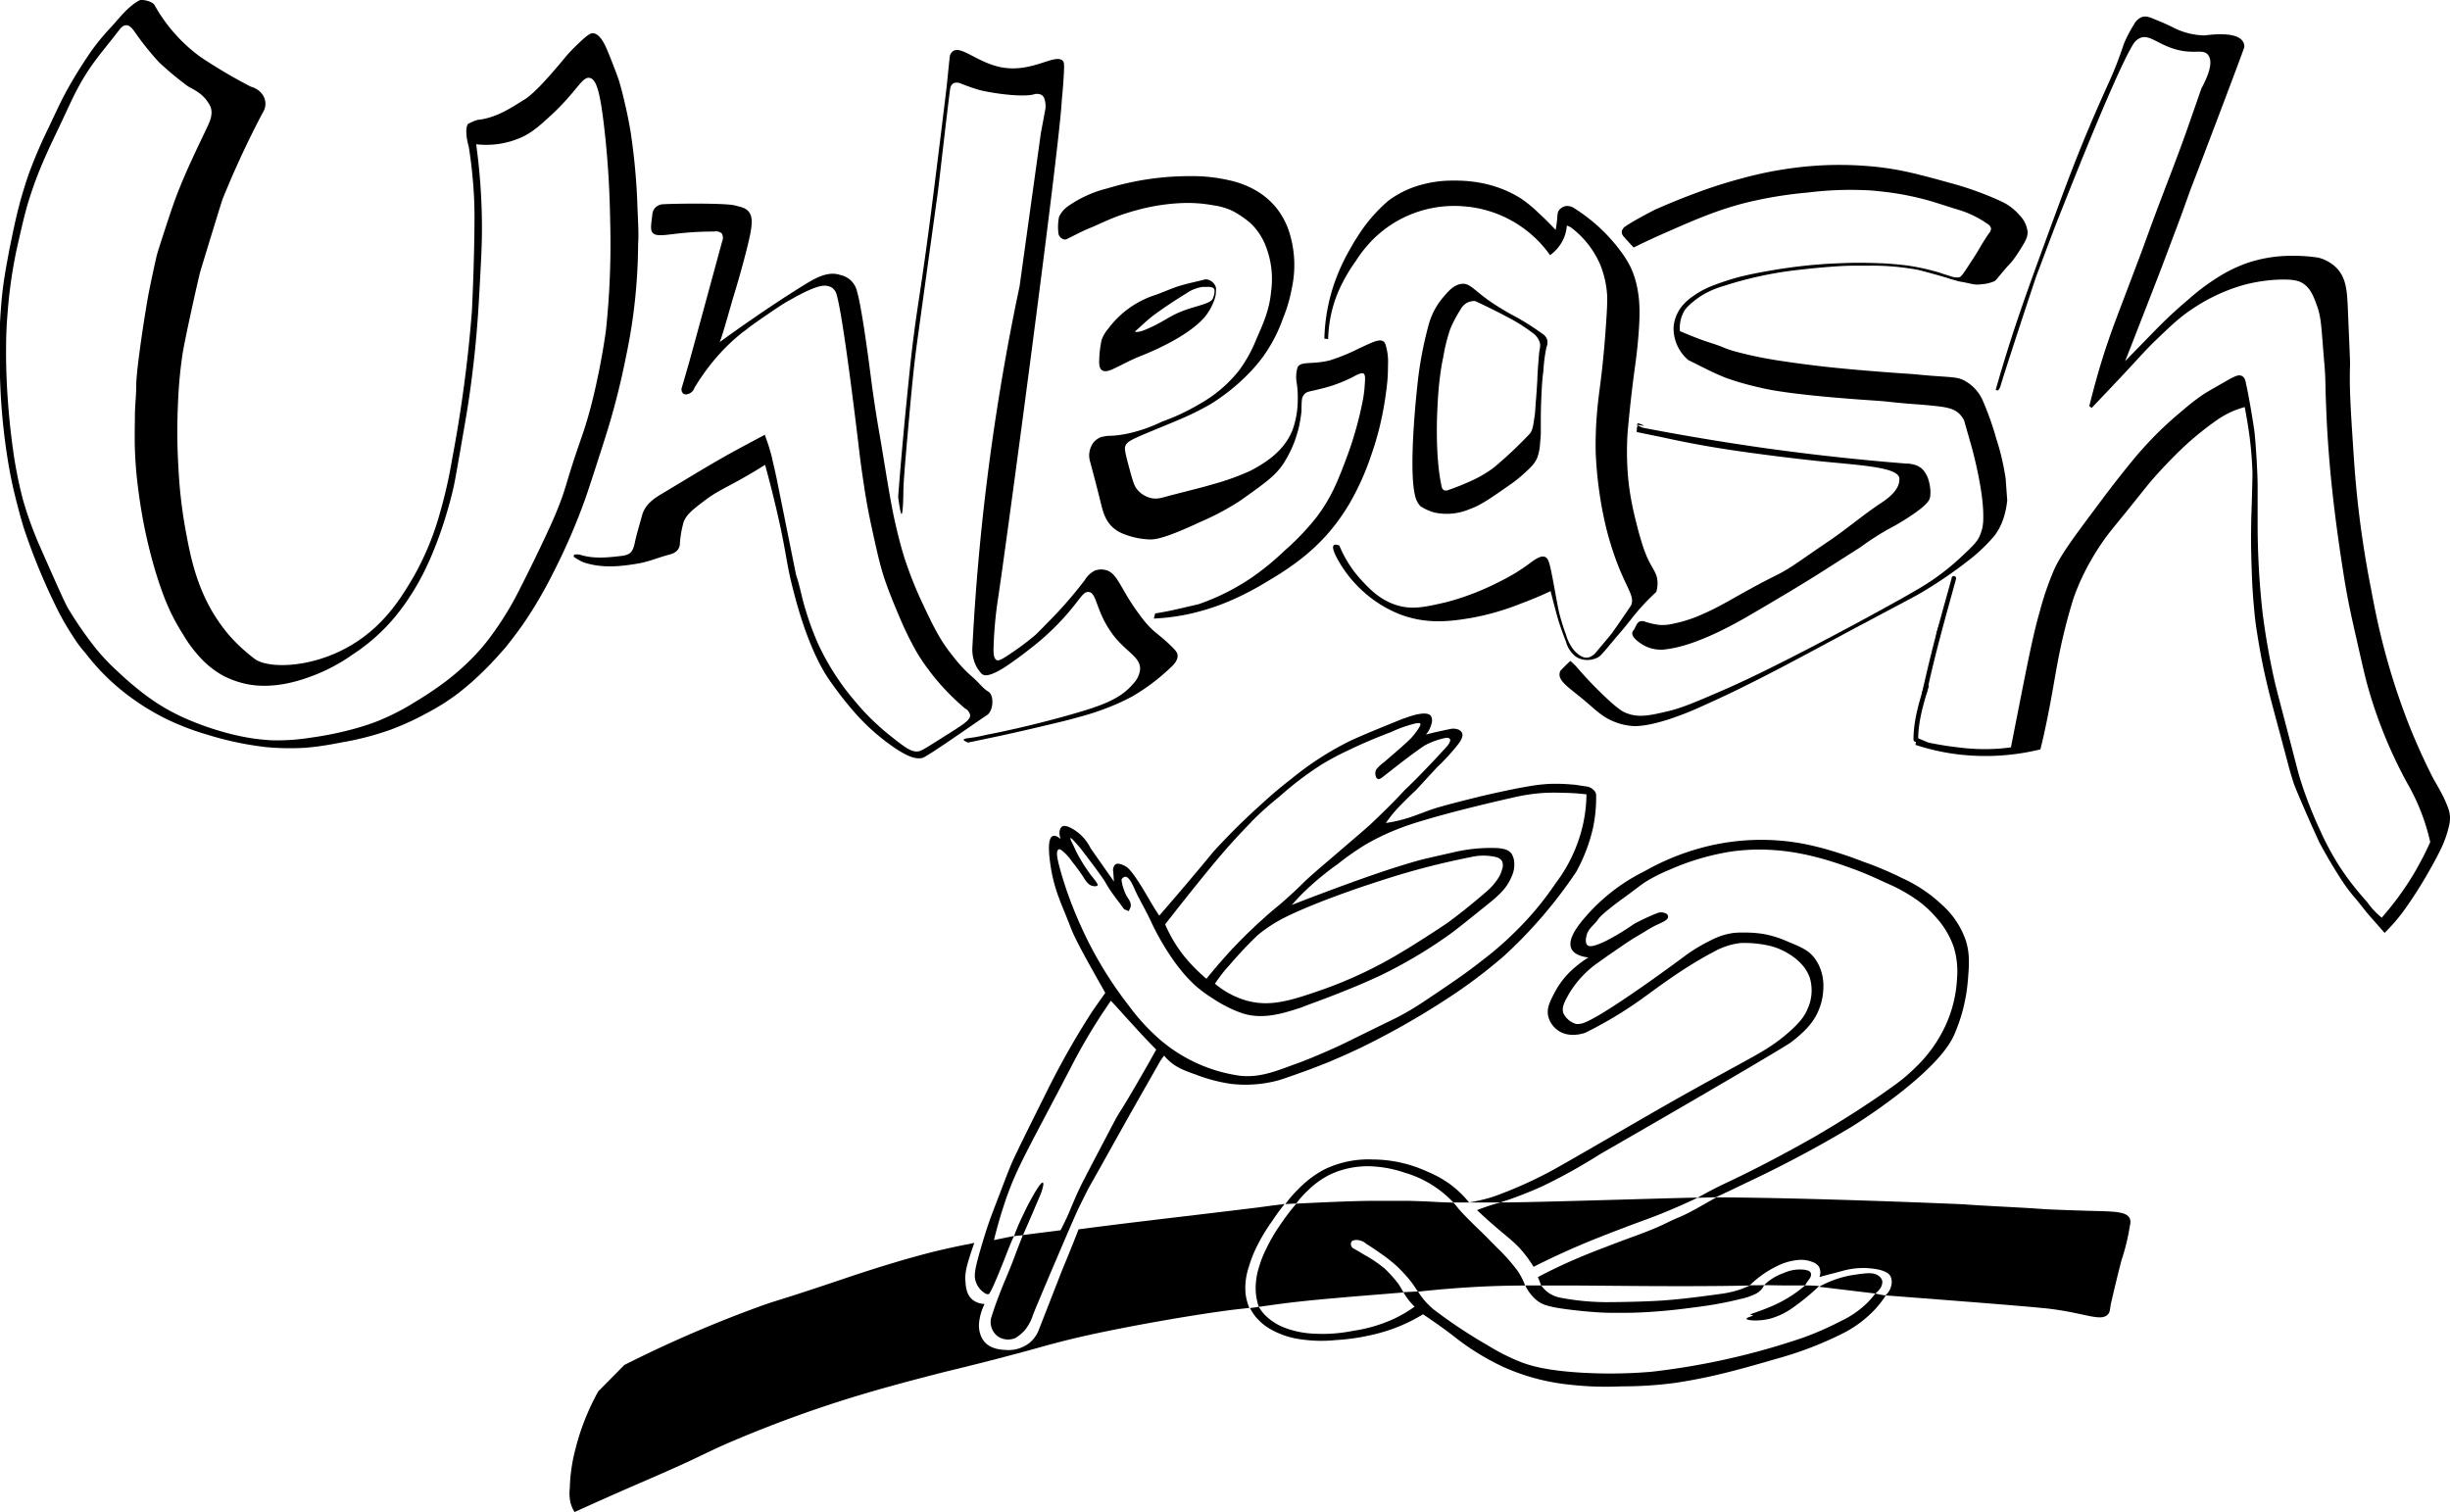 <svg id="Layer_1" data-name="Layer 1" xmlns="http://www.w3.org/2000/svg" viewBox="0 0 547.86 338.15"><defs><style>.cls-1,.cls-2{fill:none;}.cls-2,.cls-3{stroke:#000;stroke-miterlimit:10;}</style></defs><title>Unleash P2</title><path d="M464.35,335.11l-1,.12c-7.33.9-20.72,2.48-20.72,2.48-4.35.52-10.6,1.27-18.44,2.29-.26.68-.67,1.71-1.16,2.95-1.67,4.2-2.12,5.14-2.82,6.94l-4.93,12.63a7.11,7.11,0,0,1-2.12,2.92,7.62,7.62,0,0,1-5.25,1.54c-1-.05-3.5-.16-4.91-2a5.59,5.59,0,0,1-1-2.37,6.72,6.72,0,0,1,0-2.21,12.34,12.34,0,0,1,1.17-3.71,4.54,4.54,0,0,1-2.71-.95c-1.39-1.16-1.5-3-1.58-4.25-.12-2,.37-3.52,1.27-6.36.29-.89.55-1.61.73-2.09l-3.21.64s-1.94.4-3.87.85c-8.79,2-20.72,6.06-20.73,6.06-18.11,6.13-15.42,4.89-21.46,7.12a277.53,277.53,0,0,0-29,12.63l-5.83,5.9a54.2,54.2,0,0,0-3.2,6.86,52.29,52.29,0,0,0-1.89,6,37.42,37.42,0,0,0-1.27,8.71,10.41,10.41,0,0,0,.14,3.29,7.83,7.83,0,0,0,.92,2.13c1.56-.71,3.91-1.77,6.78-3.05,6.08-2.7,9.58-4.19,12.8-5.6,9.48-4.16,9.94-4.75,16.06-7.34,9.27-3.93,17.18-6.69,23-8.57,8.12-2.61,15.25-4.48,20.26-5.79,6.52-1.7,7.91-1.91,17-4.29s8.48-2.38,14.58-3.9c10-2.49,29.11-5.84,37.87-6.83l2.54-.28a12.05,12.05,0,0,1-.85-3.28,14.6,14.6,0,0,1,.74-5.89,26.39,26.39,0,0,1,1.76-4.5,39.7,39.7,0,0,1,3.44-5.73c1-1.54,2-2.83,2.81-3.85l-3,.38Z" transform="translate(-183 -65.08)"/><path d="M463.38,335.23l1-.12Z" transform="translate(-183 -65.08)"/><path d="M524.06,333.92l-3.59.06-1.9,0a47.61,47.61,0,0,0-5.28,1.73c1.46,1.38,2.68,2.47,3.48,3.17,3.45,3,5,4,6.87,6.28a26.69,26.69,0,0,1,2.29,3.23c1.49-.76,3.82-1.91,6.73-3.23,5.33-2.42,9.92-4.16,14.22-5.79s5.28-1.9,8.5-3.23,5.58-2.42,7.25-3.21l0,0C562.49,332.82,535.1,333.71,524.06,333.92Z" transform="translate(-183 -65.08)"/><path d="M622.61,275.48a18.92,18.92,0,0,0-5.37-8.07,32.2,32.2,0,0,0-8.76-5.89,75,75,0,0,0-8.71-3.69c-1.83-.7-3.82-1.45-6.54-2.28a66.3,66.3,0,0,0-6.74-1.73,51.1,51.1,0,0,0-23.24.92,54.76,54.76,0,0,0-12.51,5.18,42.22,42.22,0,0,0-11.67,8.52c-2.08,2.23-5.91,6.33-4.65,8.86.64,1.29,2.4,1.74,3.78,1.91a22.13,22.13,0,0,0-2.93,2.13,18.52,18.52,0,0,0-4.5,5.47c-1.14,2.16-2,3.73-1.54,5.64a5.51,5.51,0,0,0,1.94,2.91c2.67,2.08,6.18.73,6.39.65a90.88,90.88,0,0,0,12.18-7.26c3.37-2.39,9.46-7.14,16.41-10.77a16,16,0,0,1,6-2,24.89,24.89,0,0,1,7,.72,15.24,15.24,0,0,1,3.59,1.53c1,.61,3.83,2.34,4.93,5.43a9.87,9.87,0,0,1-.45,7c-.48,1.24-1.49,3.1-5.43,6.29-3.22,2.61-5.57,3.8-14.11,8.48-.68.37-3.45,1.89-5.84,3.22-4.19,2.33-7.62,4.29-13.34,7.6-6.93,4-11.57,6.73-17.83,10.26a94.64,94.64,0,0,1-13.21,6c-.51.18-1,.34-1,.34-.26.08-1.28.39-2.67.7-.64.15-1.44.31-2.36.45h7.1c.24-.1.57-.22,1-.35l.53-.17c.42-.14,4.31-1.48,7.94-3.16a124.15,124.15,0,0,0,12.79-7.12c24-13.79,41.43-24.07,42.68-25a31.62,31.62,0,0,0,2.64-2.23c.17-.15.34-.32.53-.52a14.65,14.65,0,0,0,2.45-3.21,13.68,13.68,0,0,0,1.64-6.14,11,11,0,0,0-.37-3.45,9.82,9.82,0,0,0-1.78-3.54c-1.3-1.59-2.88-2.24-6-3.54a23.6,23.6,0,0,0-4.66-1.51,24.84,24.84,0,0,0-5.08-.42,15.78,15.78,0,0,0-2.39.11,15.25,15.25,0,0,0-5,1.68,37.74,37.74,0,0,0-5.18,3.07s-20.06,15-23.82,15.53a3.52,3.52,0,0,1-.62.05,3.46,3.46,0,0,1-.35,0,4.57,4.57,0,0,1-2.85-2.34c-.52-1.33.23-2.65,1.31-4.56a22.92,22.92,0,0,1,5.49-6.15c.51-.38,1.84-1.32,2.71-1.94.53-.38,1.16-.81,1.9-1.32,2.59-1.78,3.89-2.67,5.28-3.46s2.67-1.69,4.09-2.36c1.21-.56,2.61-1.11,2.61-1.87a1,1,0,0,0-.3-.61,2.41,2.41,0,0,0-2.12-.19,47.79,47.79,0,0,0-5.24,2.45,52.77,52.77,0,0,1-6.06,3.68c-3.3,1.63-4,1.32-4.31,1.06-.58-.51-.33-1.66-.23-2.1.36-1.67,1.8-2.46,2.59-3.68s5-4.29,6-5c2.46-1.79,3.65-2.78,4.54-3.34a36.82,36.82,0,0,1,5.48-2.78,55.44,55.44,0,0,1,13.42-4c11.88-1.79,21.71,1.72,27.24,3.69,3.08,1.1,6.14,2.53,7.7,3.26a37.08,37.08,0,0,1,7.07,3.92,23.8,23.8,0,0,1,4.07,3.73,19.3,19.3,0,0,1,4,6.64,18.54,18.54,0,0,1,.76,7A28.54,28.54,0,0,1,618,294.53a30.76,30.76,0,0,1-6.68,9.28,38,38,0,0,1-4.63,3.92c-7.87,5.73-16,10.44-17.41,11.28,0,0-9.92,5.75-20,10.48l-.34.16c-.48.23-1.37.65-2.46,1.21-1.61.82-2.94,1.55-3.9,2.09,2.57-.07,3.94-.12,4.13-.13,1.62-.75,4-1.86,6.8-3.23A261.78,261.78,0,0,0,597,317.1s18.86-11.54,22.92-20.45a37.53,37.53,0,0,0,1.93-5.44,38.4,38.4,0,0,0,1.21-7C623.32,281,623.53,278.47,622.61,275.48Z" transform="translate(-183 -65.08)"/><path d="M517,334.26" transform="translate(-183 -65.08)"/><path d="M586.65,352.54a27.85,27.85,0,0,1-5.86,3.91c-3.27,1.64-6.43,2.44-6.38,2.62s1.07.1.31.35c-.44.14-1.2.39-1.18.59.05.38,2.69.61,5.17,0a12.93,12.93,0,0,0,1.43-.46,15.39,15.39,0,0,0,3.45-1.8,51.3,51.3,0,0,0,6.2-5.06c-.51-.05-1-.09-1.6-.11Z" transform="translate(-183 -65.08)"/><path d="M586.65,352.54a9.14,9.14,0,0,1,.8-1.22c.48-.62.64-1.15.47-1.54s-.45-.57-1.36-.73a8.74,8.74,0,0,0-4.68.72,11.65,11.65,0,0,0-4.4,2.72c1.43,0,2.88.05,4.34.06C583.45,352.56,585.06,352.56,586.65,352.54Z" transform="translate(-183 -65.08)"/><path d="M603.84,351.32a2.18,2.18,0,0,0-1.08-1.12c-.83-.44-1.73-.54-4.88-.06a22.5,22.5,0,0,0-4.56,1.11,23.28,23.28,0,0,0-3.55,1.6l5.17.62,7.41.89C603.56,353.44,604.14,352.24,603.84,351.32Z" transform="translate(-183 -65.08)"/><path d="M590.63,352.39" transform="translate(-183 -65.08)"/><path d="M594.52,354.07" transform="translate(-183 -65.08)"/><path d="M607.24,363.24" transform="translate(-183 -65.08)"/><path d="M602.35,354.36a17.67,17.67,0,0,1-1.9,2.18,21.47,21.47,0,0,1-5.84,4,71,71,0,0,1-8.15,3.6,160.5,160.5,0,0,1-34.21,7.72,108.65,108.65,0,0,1-16.07.17c-7.15-.46-10.48-1.39-12.82-2.24a45.86,45.86,0,0,1-7.61-3.8,113.43,113.43,0,0,1-12.18-8.08,16,16,0,0,1-2.66-2.79c-.31-.42-.58-.82-.82-1.22l-1.64.08-1.63.08a14.82,14.82,0,0,0,1.37,2,15.82,15.82,0,0,0,1.14,1.24,29.52,29.52,0,0,1-4.57,2.69,33.27,33.27,0,0,1-9.17,2.71,34.39,34.39,0,0,1-8.69.64,20.76,20.76,0,0,1-6.35-1.23,12.46,12.46,0,0,1-4.74-3,11.07,11.07,0,0,1-1.34-1.79l-.85.15-1.1.15a11.88,11.88,0,0,0,1.48,2.2,12.58,12.58,0,0,0,3.54,2.76,19,19,0,0,0,6.63,2.06,31.33,31.33,0,0,0,7.55.13,46.07,46.07,0,0,0,7.33-1,38.1,38.1,0,0,0,7.36-2.29A35.17,35.17,0,0,0,501.2,359c.56.37,1.4.94,2.4,1.64,2.92,2,4.94,3.64,5.55,4.1a55.67,55.67,0,0,0,10.05,6.05,47.92,47.92,0,0,0,14.6,3.93,73.17,73.17,0,0,0,11.82.4,89.09,89.09,0,0,0,12.23-.81c7.08-1.11,12.25-2.39,22.52-5.39a79.73,79.73,0,0,0,14.48-5.53,25.55,25.55,0,0,0,7.65-5.73,23.92,23.92,0,0,0,2.2-2.87A18.88,18.88,0,0,1,602.35,354.36Z" transform="translate(-183 -65.08)"/><path d="M577.48,352.49a4,4,0,0,1-.59.95,4.69,4.69,0,0,1-1.93,1.27,13.52,13.52,0,0,1-2.84.89c-1.33.33-3.21.76-5.49,1.16-1.7.3-2.91.46-5.07.74s-4.22.55-7,.78c-2.58.22-4.43.3-5.19.33-1.24.05-2.15.06-2.46.06-1.61,0-2.9,0-3.89,0-1.45,0-4.58-.17-8.65-.66-5.3-.64-6.51-1.23-7.46-1.93a9.28,9.28,0,0,1-2.82-3.52l3.56,0a6.76,6.76,0,0,0,1.77,1.73,7.14,7.14,0,0,0,2.5,1,55.86,55.86,0,0,0,10,1s7.47,0,13-.38c1.21-.09,2.49-.21,2.49-.21l1.65-.16c1.45-.15,4.66-.53,8.88-1.12a22.22,22.22,0,0,0,4-.91,22.55,22.55,0,0,0,2.46-1l1.55,0Z" transform="translate(-183 -65.08)"/><path d="M659.26,337.57c-.77-1.59-3.49-1.56-9.19-1.71,0,0-3.77-.1-8.75-.31-1.92-.08-2.06-.17-8.47-.51-1.71-.09-9.44-.49-10.62-.63-4.66-.2-8.44-.35-10.87-.44-16.43-.61-30.37-1-42.56-1.11-.79,0-1.75,0-2,0-1.66.92-2.91,1.64-3.75,2.12,0,0-2.6,1.49-4.39,2.24l-.65.27c-2,.84-3,1.55-7,3.1-2.57,1-3.1,1.13-7.09,2.65-3.55,1.36-5.85,2.23-8.67,3.45-2.11.91-5,2.22-8.36,4l.24.58c.18.44.35.88.49,1.3,1.73,0,4.54,0,8,0,7,.05,11.61.1,17.32.13,4.4,0,6.64.05,9,0,5.19,0,9.43-.07,12.29-.13a23,23,0,0,1,6.2-4.37,13,13,0,0,1,4.22-1.29,7,7,0,0,1,3.7.42,2.76,2.76,0,0,1,1.42,1.07,2.82,2.82,0,0,1,.09,2.27l2.23-.61c.15,0,2.19-.58,3-.78a16.93,16.93,0,0,1,8.1-.25c1.63.41,2.23.89,2.54,1.45a3.18,3.18,0,0,1,.14,2.3,3.88,3.88,0,0,1-1.27,2l2.35.17c1.49.14,30.54,2.3,34.78,2.87,7.78,1,11.18,2.92,12.69,1.14.37-.44.37-.8.58-2.16,0,0,1-4.45,2.39-9.86a47,47,0,0,0,1.89-7.78A2.57,2.57,0,0,0,659.26,337.57Z" transform="translate(-183 -65.08)"/><path d="M564.37,332.77" transform="translate(-183 -65.08)"/><path d="M567.16,332.75" transform="translate(-183 -65.08)"/><path d="M565.47,333.28" transform="translate(-183 -65.08)"/><path d="M563.83,331.77" transform="translate(-183 -65.08)"/><path d="M563.83,331.77" transform="translate(-183 -65.08)"/><path d="M522.62,349.68l-.31-.46a41.1,41.1,0,0,0-4.36-4.93c-3-3-2.37-2.45-4-4,0,0-2.65-2.54-4.08-4.09-.32-.34-.65-.72-1-1.16s-.66-.79-.85-1l-3.39-.13c-1.62-.1-3.8-.2-6.38-.27l-2,0c-2.9,0-5,0-7.36,0-6.05.09-15.36.59-16,.62-.24.26-1.13,1.33-1.34,1.6-1.29,1.66-2.31,3.19-2.31,3.19a38.24,38.24,0,0,0-3,5.11,24.65,24.65,0,0,0-1.71,4.31,15.32,15.32,0,0,0-.71,5.65,13.39,13.39,0,0,0,.67,3.22l3.91-.55c4.18-.56,7.61-.91,12.22-1.32,1-.09,2.87-.26,6.85-.59l9.37-.76c-.31-.58-.66-1.2-1.07-1.83a30.27,30.27,0,0,0-3.16-3.54,31.34,31.34,0,0,0-3.86-2.68c-.14-.07-.74-.4-1.54-.89l-.29-.18c-1.22-.74-1.44-.74-1.64-1.06a1.14,1.14,0,0,1-.09-1.13c.21-.35.69-.39,1-.42a3.36,3.36,0,0,1,2.32.85c.77.47,1.81,1.15,3,2a35.8,35.8,0,0,1,3.21,2.44,27.73,27.73,0,0,1,2.86,2.89,18.1,18.1,0,0,1,1.5,1.9l1,1.48c4.24-.47,8.72-.85,13.43-1.1,3.65-.19,7.16-.27,10.54-.28A16.41,16.41,0,0,0,522.62,349.68Z" transform="translate(-183 -65.08)"/><path d="M507.44,330.05a24.84,24.84,0,0,0-5.37-3,29.45,29.45,0,0,0-12.18-2.67,22.46,22.46,0,0,0-10.84,2.28,23.72,23.72,0,0,0-5.76,4.38,28.9,28.9,0,0,0-2.87,3.32l1.35-.08,1.09-.05a21.86,21.86,0,0,1,2.69-3,19,19,0,0,1,5-3.54,19.9,19.9,0,0,1,9.27-1.77A26.52,26.52,0,0,1,497,327.3,24.3,24.3,0,0,1,508,334h3.51A22.6,22.6,0,0,0,507.44,330.05Z" transform="translate(-183 -65.08)"/><path d="M730.86,248a7,7,0,0,1-.19,1.63,24.22,24.22,0,0,1-1.61,4.81c-1.06,2.24-2.06,4-2.91,5.5a95.64,95.64,0,0,1-5.38,8.47c-.72,1-1.42,1.9-2.26,2.87s-1.64,1.81-2.27,2.43l-3.52-4c-.37-.39-1.94-2.43-2.76-3.42h0a39,39,0,0,1-3.13-4.07c-1.45-2.21-3.26-5.15-5.2-8.78-3.28-7.15-5.48-12.46-5.69-13.1-.28-.86-.55-1.76-.55-1.76-.4-1.33-.67-2.38-.86-3.08-3.47-13.07-3.76-13.86-4.85-18.59-.95-4.11-1.55-7.69-2-10.53s-.6-4.91-.71-6.11c-.31-3.37-.39-5.91-.48-8.53-.07-2.26-.17-5.31-.09-9.29,0-1.92.13-3.84.22-8,.05-2.15.08-3.23.06-3.9a83.75,83.75,0,0,0-.72-8.43c-.33-2.37-.71-4.41-1-6a19.37,19.37,0,0,0-3.08,1.1,20.62,20.62,0,0,0-3.18,1.83,69.25,69.25,0,0,0-6.84,5.47c-3.22,3-5.69,5.69-7.39,7.62-.92,1-2.91,3.6-7,8.63-2.36,2.89-3.29,4-4.59,5.93a55.25,55.25,0,0,0-4.22,7.35,51.46,51.46,0,0,0-2,4.85c-.89,2.86-1.5,5.2-1.88,6.71-2.19,8.75-2.41,13.36-4.84,24.23-.27,1.2-.51,2.18-.68,2.83a51.49,51.49,0,0,1-19.78.93,50,50,0,0,1-8.16-1.94,7.51,7.51,0,0,0,.17-1.67l2.68,1.14c2.63.56,4.88.88,6.58,1.07a45.37,45.37,0,0,0,9.4.29c1-.08,1.93-.19,2.53-.28,0,0,1.13-5.78,1.14-5.81,2.56-13,3.87-19.68,5.31-24.57a65.15,65.15,0,0,1,3.23-9.41c1.62-3.54,4.55-7.41,10.25-15.05.6-.8,2.73-3.68,5.65-7.31,2.16-2.7,3.24-3.92,3.68-4.41,2.27-2.55,4.14-4.34,4.84-5,1.23-1.16,2.7-2.48,4.41-3.88a47.57,47.57,0,0,1,3.89-3.06c1-.73,2.4-1.51,5.14-3.08,2.46-1.41,3.33-1.85,4.07-1.48s.83,1.06,1,1.95c.43,1.72,1.69,9,1.88,10.89.37,3.65.69,9.62.67,11.87,0,2,0,4.85,0,8.27a180.2,180.2,0,0,0,1.11,20c.17,1.35.91,7.34,2.65,15.13.27,1.23,1.1,4.38,2.74,10.64,2.45,9.35,2.58,10.12,3.35,12.45a95,95,0,0,0,4.14,10.46,61,61,0,0,0,4.43,8.2c1.38,2.1,2.76,3.89,3.67,5s1.73,2.06,2.39,2.78a18.35,18.35,0,0,0,1.63,2,19.82,19.82,0,0,0,1.64,1.52,67.64,67.64,0,0,0,6.62-8.91,69.15,69.15,0,0,0,4.23-8c-.09-.4-.23-1-.43-1.78a47.62,47.62,0,0,0-4.76-11.49,103,103,0,0,1-9-22.34c-.55-2.07-1.3-5.41-2.81-12.09-.63-2.79-1.07-4.82-1.56-7.44s-.77-4.45-1.22-7.35c-.86-5.6-1.39-9.85-1.55-11.17-.22-1.76-.56-4.6-.92-8.3-.6-6.32-.89-11.61-1-14.78-.2-4.52-.16-5.83-.25-7.72-.06-1.14-.13-2-.17-2.44-.72-8.52-.65-10.16-1.64-13-.8-2.23-1.47-4-3.27-5.12-.7-.42-1.85-.9-5.37-.76a35.45,35.45,0,0,0-8.34,1.35,40.29,40.29,0,0,0-10.62,5c-3.14,2.05-5,3.89-8.52,7.25-2.51,2.42-3.32,3.5-8.5,9l-5.77,6.08-.54-.39c1.51-6.13,3-11,4.16-14.35,1.38-4.09,2.09-5.74,6.44-17.3,2-5.25,1.51-4.11,4-10.82S670,100,672.34,93.26l2.93-8.4c2.49-4.6,2.23-6.56,1.49-7.5-1.16-1.47-3.21,0-7.54-1.33-3.88-1.17-5.63-3.35-7.71-2.43a3.67,3.67,0,0,0-1.62,1.58c-4.09,6.82-14.79,34.15-16.38,38.11-1.74,4.35-3.32,8.76-5,13.12-.48,1.25-7.49,22.55-8.23,25.23a3.22,3.22,0,0,1-.49.77l-.53-.12c.47-1.63,1.14-4,2-6.77,1.75-5.73,3.75-11.8,8.09-23.66,4.74-12.93,7.14-19.59,10.85-28.38,1.72-4.07,3.22-7.41,4.26-9.71A82.22,82.22,0,0,0,657.89,75a26.87,26.87,0,0,1,2.29-4.42,3.43,3.43,0,0,1,1.76-1.68c.9-.3,1.74,0,2.95.52,2,.81,2.93,1.23,4.33,1.94A16,16,0,0,0,676,73c2.52-.33,7.48-.73,8.62,1.5a1.78,1.78,0,0,1,.23,1.18c-1.25,3.57-9.86,26.22-11.33,30-1.12,2.87-2.09,5.8-3.18,8.69-1.21,3.21-2.14,5.68-4,10.62-1.44,3.74-2.81,7.26-5.5,14.15-.63,1.64-2,5.09-2.61,6.7l2.91-3,4.23-4.33c2.66-2.68,5-4.8,6.88-6.36a49.18,49.18,0,0,1,6.74-5.08,32,32,0,0,1,6.6-3.2,30.89,30.89,0,0,1,10.09-1.58,36.18,36.18,0,0,1,5.69.4,8.77,8.77,0,0,1,4.15,2.34c2.16,2.25,2.33,5.23,2.49,9,.34,8,.52,11.95.5,12.54-.18,5.34.13,10,.74,19.24.27,4.15.72,10.69,1.93,19.11.76,5.28,1.59,9.7,2,11.73.51,2.71,1.1,5.85,1.95,9.47a154.22,154.22,0,0,0,6.41,20.7c1.31,3.33,3.13,7.55,5.57,12.35.94,1.59,1.7,3,2.31,4.2C730.46,245.63,730.86,246.68,730.86,248Z" transform="translate(-183 -65.08)"/><path d="M413.86,336.47l1.49-3.51c.07-.17.27-.57.47-1.13a11.85,11.85,0,0,0,.48-1.71c0-.41,0-.53-.11-.56-.64-.26-3.54,5.35-4.08,6.52s-1.35,2.72-2.19,5c-.07.18-.13.34-.16.45l1.1-.13.49-.05.26,0,.12,0h0S412.38,339.91,413.86,336.47Z" transform="translate(-183 -65.08)"/><path d="M442.59,270.17,447,292.32m-9.86-26.69" transform="translate(-183 -65.08)"/><path d="M539.91,242.68a2.38,2.38,0,0,0-.19-.5,2.82,2.82,0,0,0-2-1.22l-1.7-.25a9.33,9.33,0,0,0-1.49-.18h0a39.76,39.76,0,0,0-5.13-.14h0a38.51,38.51,0,0,0-4.57.54c-1.72.29-2.81.51-2.81.51-4.3.86-7.89,1.72-7.89,1.72-3.18.79-6.37,1.57-9.52,2.48-3.5,1-6.19,2.6-11.12,3.4l-.58.09a27.77,27.77,0,0,1,2.36-3c.59-.66,3.23-3.33,4.31-4.29l4.82-5.22a47.14,47.14,0,0,0,4.69-5.13c.41-.55,1.23-1.7.84-2.53a1.58,1.58,0,0,0-.81-.72,3.25,3.25,0,0,0-2.06-.07c-.66.11-.84.17-1.58.33l-1.12.24c-.52.11-1.31.29-2.5.62a5.81,5.81,0,0,0,1.24-2.41,2.18,2.18,0,0,0-.12-1.76c-1-1.33-5.06.19-5.92.53l-.11,0c-4.56,1.85-9.26,3.74-12.08,5.07a67.91,67.91,0,0,0-13.06,8.44c-3.29,2.52-5.6,4.64-7.9,6.74-4,3.65-7.15,6.94-9.46,9.45-2.09,2.53-4.21,5.08-6.39,7.64q-2.93,3.45-5.83,6.79c-.24-.35-.68-1-1.21-1.88-1.47-2.4-3.69-6.5-5.51-8.49a4,4,0,0,0-1.52-1c-.46-.17-1.11-.41-1.57-.08a1.71,1.71,0,0,0-.48,1.61c.05.74.1,1.48.16,2.21q-2.62-3.72-5.23-7.45a10.18,10.18,0,0,0-4.39-4.53c-1.27-.64-1.74-.44-1.94-.33-.63.38-.85,1.56-.34,2.8-.53-.43-1.26-.89-1.8-.65-1.35.57-.72,5-.46,6.74a34.84,34.84,0,0,0,1.9,7.2c.65,1.76.95,2.38,1.75,4.39,1.08,2.74,1.12,2.88,1.57,3.84,1.35,2.83,2.81,5.44,5.62,10.45.58,1,1.06,1.89,1.38,2.45-.8,1.12-1.91,2.68-3.2,4.58a181.46,181.46,0,0,0-9.26,16.23c-2.37,4.77-7.5,15-8.45,17.24-1.13,2.64-2.09,5.36-3.13,8-.85,2.22-1.27,3.34-1.52,4s-1.24,3.46-2.41,7.53c-1.29,4.49-1.44,5.81-.94,7.13a4.83,4.83,0,0,0,2.18,2.56,1,1,0,0,0,.65.09c.58-.1,4.11-9.31,4.35-9.92.66-1.7,1.05-2.51,1.2-2.82l.14-.27-.32.07-4.19.86c.38-1.55,1.05-4.13,2.06-7.27,2.75-8.56,5-11.86,15.14-31.35a129.81,129.81,0,0,1,7.27-12.43c.69-1,1.28-1.9,1.68-2.48.66.71,1.73,1.86,3,3.29,1.76,1.92,2.38,2.63,3.59,3.93.8.86,2,2.14,3.55,3.71-1.29,2.33-3.25,5.8-5.73,10-2.59,4.41-2.41,3.76-3.76,6.32S426,327.67,425,329.64l-.21.41c-1.45,3-2,4.49-3,6.81-.36.79-.9,1.95-1.63,3.35l-3.92.5c-1.27.15-4,.52-4.5.57-.08.19-1.16,2.93-1.61,4.15-1.48,4.05-2.39,5.8-3.71,9.28-.48,1.23-1.13,3-1.82,5.24a4,4,0,0,0,1.73,4.13,4.19,4.19,0,0,0,3.72.24,8.86,8.86,0,0,0,2.26-1.94,10.52,10.52,0,0,0,1.68-3.23c.9-2.36,9.46-22.45,10.26-24,.91-1.82,1.77-3.67,2.78-5.44,3.63-6.37,5.46-9.86,12.08-21.47.72-1.26,1.9-3.33,3.37-5.93l.82-1.16a11.47,11.47,0,0,0,1.08,1.13c1.32,1.21,2.75,2,5.93,3.08a35.94,35.94,0,0,0,7.95,2.11,28.25,28.25,0,0,0,10.33-.71c1.1-.29,2.7-.87,5.88-2,1.34-.49,3.18-1.17,5.43-2.08.32-.13,3.79-1.56,7.74-3.46a178,178,0,0,0,18.91-10.76,113.94,113.94,0,0,0,12.87-9.68,104,104,0,0,0,16.08-18.77,38.08,38.08,0,0,0,3.71-9.72A32,32,0,0,0,539.91,242.68Zm-96.36,29.11c1.1-1.41,7.18-9.2,11.62-14.47,1.46-1.73,2.57-3,3.31-3.81,1.52-1.69,3-3.22,4.7-5a69.33,69.33,0,0,1,5.87-5.24,73.31,73.31,0,0,1,9.49-7.22,64.49,64.49,0,0,1,6.4-3.38c3.67-1.77,6.85-3,9.21-3.91A27.78,27.78,0,0,1,499,227c.69-.18,1.46-.34,1.64-.06,0,.08.14.32-.92,1.75a15.48,15.48,0,0,1-1.23,1.52c-1.88,1.83-3.92,3.51-5.9,5.25a9.72,9.72,0,0,0-1.84,1.71,2,2,0,0,0,0,1.77c.47.73,1,.24,1.6-.21,3-2.34,6-4.74,9.15-6.89a16.29,16.29,0,0,1,4.44-1.66c1-.3,1.26.13,1.34.28s-.1.69-.39,1.12c-.45.65-5.12,5.6-7.33,7.81s-1.88,1.77-3.09,3.08c-2.62,2.82-6.25,6.25-6.94,6.9-1.1,1-.62.59-8.27,7.15-3.72,3.18-5.57,4.77-6.76,5.94,0,0-2,2-4.2,3.93-1.83,1.64-2,1.61-4.59,3.94-.77.69-1.68,1.52-2.67,2.47-.76.71-2.45,2.33-4.49,4.5-1.63,1.74-3.61,4-5.77,6.67a37.2,37.2,0,0,1-2.93-2.74,30.56,30.56,0,0,1-3.87-4.85A30.07,30.07,0,0,1,443.55,271.79ZM488.76,263c4.74-1.56,9.53-3.12,16.18-4.72,2.82-.67,5.23-1.18,7-1.53a12.17,12.17,0,0,1,5.56,0,2.11,2.11,0,0,1,1.38.92,2.48,2.48,0,0,1,0,1.86,6.42,6.42,0,0,1-.95,2.09,11.84,11.84,0,0,1-1.13,1.47,14.76,14.76,0,0,1-1.41,1.39c-5.54,4.77-8.93,7.14-8.93,7.14-4.9,3.27-8.74,5.64-9.68,6.18a96.24,96.24,0,0,1-17.39,8.36c-7.59,2.65-12.31,4.25-17.88,2.62a19.06,19.06,0,0,1-6.83-3.71c.36-.53,1-1.46,1.74-2.4.34-.43.66-.81.7-.86l.9-1a90.74,90.74,0,0,1,6.29-6.66,33.42,33.42,0,0,1,5.66-3.72l.1-.05.12-.06C477.07,266.84,488.76,263,488.76,263Zm49-20.29a32.74,32.74,0,0,1-.77,6.72,34,34,0,0,1-6.15,13.21,67.69,67.69,0,0,1-7.33,9.11c-1.66,1.75-3.51,3.46-3.51,3.46-2.3,2.13-4.11,3.56-6,5-3.31,2.59-5.85,4.3-9.32,6.65s-5.31,3.58-7.65,4.88c-1.79,1-.94.54-6.49,3.26l-7.58,3.72s-5.84,2.72-9.88,4.17c-4.27,1.53-8.2,3.32-12.93,2.75a34.88,34.88,0,0,1-17.82-8.11,46.36,46.36,0,0,1-6.83-7.44A87,87,0,0,1,425,272.84c-1.61-3.48-2.73-6.48-3.47-8.6-.47-1.4-2.28-6.88-2.16-8.33,0-.21.07-.75.37-.87s.53.09.75.26a11.61,11.61,0,0,1,2.29,2.53,38.63,38.63,0,0,1,2.41,3.29c.63,1,1.14,1.85,2.12,2.09.37.09,1,.13,1.13-.14s-.48-1-1.54-2.35a36.34,36.34,0,0,1-2.16-3.24,25.27,25.27,0,0,1-1.71-3.36c-.37-.7-.78-1.52-.65-1.61s.65.46,2.06,2.07c0,0,3.89,5,5.58,7.54a30,30,0,0,0,2.2,3.4c.65.89,1.27,1.66,2,2.7.23.33.79.42,1.19.63.17-.43.49-.87.45-1.28,0-.1,0-.2,0-.3a3.45,3.45,0,0,0-.56-1.22,8.87,8.87,0,0,1-1-2.08,8.23,8.23,0,0,1-.51-2.18,1.17,1.17,0,0,1,.79-.64c.88-.08,1.71,1.81,2.1,2.69,1.16,2.6,2.67,5,3.84,7.62,0,0,3.63,8,8.89,13.18.63.63,1.28,1.19,1.28,1.19a28.74,28.74,0,0,0,3.28,2.39,31.79,31.79,0,0,0,4.22,2.41,24.31,24.31,0,0,0,2.93,1.15c4.27,1.28,8.55,0,12.17-1.16l.38-.12c.5-.17.86-.32.94-.35,1.39-.57,9.89-3.52,17.24-7a106,106,0,0,0,14.94-8.84c1.66-1.16,4.49-3.44,10.13-8,.2-.17.84-.73,1.63-1.53a11.24,11.24,0,0,0,2.58-3.91,6.16,6.16,0,0,0,.49-2.62,4.22,4.22,0,0,0-.62-2.26c-.78-1.08-2.33-1.27-4.38-1.28a36.54,36.54,0,0,0-7.68.77c-5.21,1.18-7.82,1.76-9.05,2.12-4.27,1.22-8.19,2.51-13.92,4.56-3.72,1.34-8.51,3.11-14.1,5.3.57-.65,1.42-1.61,2.52-2.7a64.86,64.86,0,0,1,7.76-6.45,61.27,61.27,0,0,1,6.27-4.39,52.47,52.47,0,0,1,5.62-2.81,57.63,57.63,0,0,1,5.92-2.15c2.58-.8,9-2.71,21.29-5.5a41.48,41.48,0,0,1,7.43-1.08c.35,0,1.71-.08,3.54,0A50.38,50.38,0,0,1,537.71,242.72Z" transform="translate(-183 -65.08)"/><path d="M459.5,284.81" transform="translate(-183 -65.08)"/><path d="M544.94,242.28" transform="translate(-183 -65.08)"/><path d="M454.22,255.39" transform="translate(-183 -65.08)"/><path d="M405.42,341" transform="translate(-183 -65.08)"/><path d="M427.51,164.05a4.27,4.27,0,0,1,1.54-1.16,9.18,9.18,0,0,1,1.7-.34h0c5.88,0,12.05-3.16,12.05-3.16a47.52,47.52,0,0,0,8.5-4,29.87,29.87,0,0,0,8.8-7.5,31.34,31.34,0,0,0,3.89-7.08c1.53-3.46,2.86-6.4,3.25-10.54A20.31,20.31,0,0,0,466,120a14,14,0,0,0-3.35-5,22.75,22.75,0,0,0-2.5-1.86,15.36,15.36,0,0,0-1.77-1,14.62,14.62,0,0,0-4.1-1.15,31.44,31.44,0,0,0-6.57-.51A44.9,44.9,0,0,0,437.49,112c-5.51,1.46-7.86,2.9-10.76,4.07-1.79.72-3.49,1.66-5.22,2.5-.69.33-1.8-.45-1.84-1.42a11.41,11.41,0,0,1,.15-3.57,6,6,0,0,1,2-2.38,26.55,26.55,0,0,1,8.84-4,63.11,63.11,0,0,1,18.75-2.73,36,36,0,0,1,8.24.88,20.91,20.91,0,0,1,5.73,2.07,16.62,16.62,0,0,1,5.05,4.17,16.92,16.92,0,0,1,2.95,5.68,24.35,24.35,0,0,1,.5,12.24,33.42,33.42,0,0,1-1.94,6.66,34.28,34.28,0,0,1-4.54,8.73,36.21,36.21,0,0,1-4,4.54,44.31,44.31,0,0,1-7.38,5.82l-.47.28c-4,2.31-7.32,3.59-12.63,5.78s-6,2.6-6.32,3.65c-.2.63.24,2.28,1.13,5.55.76,2.78,1.06,3.49,1.75,4.24a5.72,5.72,0,0,0,3.17,1.76,5.37,5.37,0,0,0,2.32-.17c3.83-1.05,7.72-1.93,11.53-3.05a54.3,54.3,0,0,0,8.24-3c2.57-1.4,7.35-4,9.33-9.16a20.37,20.37,0,0,0,1.13-6.68,21.08,21.08,0,0,0-.15-3.12c-.06-.59-.13-.72-.16-1.18a7.38,7.38,0,0,1,.27-2.93c.71-1.45,3.22-.57,7.15-1.54a42.9,42.9,0,0,0,6.64-2.72c2.82-1.28,4.53-2.23,5.46-1.5.36.28.48.79.71,1.82a12.31,12.31,0,0,1,.26,3.28c0,2.18-.09,3.27-.19,4.21a76.5,76.5,0,0,1-1.59,9.4,70,70,0,0,1-2.14,7.17,57.65,57.65,0,0,1-3.66,8.48,45.18,45.18,0,0,1-6.07,8.82A45.65,45.65,0,0,1,472,191.5c-2,1.44-3.59,2.4-5.55,3.57a67.28,67.28,0,0,1-7.53,4,51.67,51.67,0,0,1-10.63,3.45,47.12,47.12,0,0,1-7.27.89l.29-1.14c1.53-.25,2.78-.49,3.67-.68l2.87-.65,3.17-.74a50,50,0,0,0,11.95-6,59.56,59.56,0,0,0,7.31-6,56.69,56.69,0,0,0,7-7.31c3.45-4.49,5-8.49,7.09-14.12a81.6,81.6,0,0,0,3.36-12.07c.1-.54.23-1.2.37-2.53.07-.77.1-1.36.13-1.85s.09-1.4-.3-1.69-1.49.25-2.25.68a32.26,32.26,0,0,1-7.66,2.8c-2.14.56-2.85.47-3.44,1.26-.42.56-.54.81-.54,3.58a29.54,29.54,0,0,1-.75,4.32c-.08.3-.29,1-.5,1.66-.1.3-.25.75-.48,1.33a26.46,26.46,0,0,1-2.41,4.64c-1.74,2.56-3.92,4.11-8.27,7.23-.56.4-1.05.75-1.75,1.22a59.87,59.87,0,0,1-8.48,4.46c-8.08,3.79-10.18,3.92-11.25,3.91a17.19,17.19,0,0,1-6.23-1.37,7.48,7.48,0,0,1-1.9-1.16c-1.9-1.62-2.41-3.81-2.85-5.57-.65-2.68-1.43-5.68-2.48-9.57A4.88,4.88,0,0,1,427.51,164.05Z" transform="translate(-183 -65.08)"/><path d="M527.84,139.68a60.64,60.64,0,0,0-5.46-3.52s-2.19-1.1-4.77-2.75c-5-3.17-5.72-5.13-7.83-4.84-1.69.23-2.83,1.55-4,2.92a15.84,15.84,0,0,0-3.41,6.6,83.28,83.28,0,0,0-2.45,13.45s-2.24,19.75-.25,25.18a5,5,0,0,0,.94,1.55,11.32,11.32,0,0,0,3,1.39,13,13,0,0,0,8-.71c2.43-.83,4.76-2.46,9.4-5.71a28.76,28.76,0,0,0,2.61-2.1c1.6-1.44,2.52-2.29,3.13-3.68a11.22,11.22,0,0,0,.64-3.33c.11-1,.15-1.63.16-2.14,0-1.31,0-2.3,0-2.57,0-1.19,0-3.22.19-6.93.08-1.89.25-3.43.39-4.5a35.4,35.4,0,0,1,.68-5.25,2.83,2.83,0,0,0,.2-1.56A2.51,2.51,0,0,0,527.84,139.68Zm-1.73,18.83c-.21,1.24-.3,2.78-1.06,3.6a91.44,91.44,0,0,1-8,7.53,25.92,25.92,0,0,1-5.12,3,52.29,52.29,0,0,1-5,2,1.24,1.24,0,0,1-1.06.05,1.15,1.15,0,0,1-.5-.83c-1.63-7.37-.91-18-.91-18a76.37,76.37,0,0,1,.91-9.07c.11-.59.2-1.06.39-2a39.21,39.21,0,0,1,1.54-6.14,29,29,0,0,1,2.24-4.26,3.89,3.89,0,0,1,1.48-1.58,3.54,3.54,0,0,1,1.87-.4l2.29,1.09c1.93.93,3.5,1.74,4.64,2.34.51.27,1.42.74,2.55,1.42a38.22,38.22,0,0,1,3.21,2.17,4.3,4.3,0,0,1,1.72,2.17c.28.91-.06,1.57-.15,2.67-.16,2-.33,4-.39,6,0,.14-.24,3.77-.27,4C526.34,155.62,526.36,157.09,526.11,158.51Z" transform="translate(-183 -65.08)"/><line class="cls-1" x1="345.06" y1="85.5" x2="345.21" y2="85.2"/><path d="M403.72,225c-2.07,1.34-13.47,9.4-14.48,9.59-1.52.29-3.06-.22-6-2.13a47.6,47.6,0,0,1-9.23-8.16c-1.61-1.83-3.14-3.84-3.39-4.16,0,0-1.25-1.65-2.25-3.11-4.47-6.53-7.13-16.7-7.76-19.11-2-7.44-1.54-8.62-4.17-19.7-.93-3.9-1.78-7.09-2.35-9.19-1.27.8-3.33,2.07-5.94,3.52-3.67,2-5.2,2.67-7.67,4.54-2.82,2.13-4.4,3.42-4.77,5.34a21.69,21.69,0,0,0-.66,4c0,1.53-.92,2.33-2.42,2.7-2.27.57-4.46,1.54-6.75,1.94-4.18.73-8.41,1.15-12.55-.29a12.47,12.47,0,0,1-2.07-1.22l.15-.45a4,4,0,0,1,1.2,0c3.09,1,6.22.66,9.34.3,2-.24,2.57-.92,3-2.95s1.06-4,1.61-6.06c.67-2.47,2.57-3.81,4.62-5,4.21-2.51,8.39-5.09,12.64-7.53,3.35-1.94,6.79-3.72,10.19-5.56a44.77,44.77,0,0,1,1.51,4.69s1.19,5.12,1.33,6L361,193.58c.95,2.84,1.29,5.24,2.18,8A63.48,63.48,0,0,0,366,209.2a55.34,55.34,0,0,0,8,12.47c1.28,1.56,2.33,2.67,2.77,3.13l.66.68c.25.24,2.26,2.24,4.34,3.9,3.1,2.46,4.64,3.69,6.06,3.76,1,.05,1.4-.26,6.35-3.38,4.3-2.71,5.89-3.66,5.75-4.83a2.19,2.19,0,0,0-1.14-1.42,52,52,0,0,1-8.13-8.62,42.5,42.5,0,0,1-2.79-4.17,73.64,73.64,0,0,1-3.36-6.78c-1.44-3.38-2.88-6.78-4-10.28-1-3.25-1.7-6.63-2.45-10-.33-1.47-.84-3.87-1.38-7-.16-.91-.27-1.63-.37-2.29,0,0-.56-3.57-1-7,0,0-4-34.5-5.49-37.09a3,3,0,0,0-.74-.84,3.11,3.11,0,0,0-1.71-.47c-2.37,0-7.31,3-7.95,3.33l-.05,0-1.17.71c-1.21.75-6.21,4.15-7.84,5.39-.63.48-1.1.86-1.32,1-1.08.88-1.85,1.56-2.07,1.76,0,0-.64.58-1.2,1.12a44.54,44.54,0,0,0-3.39,3.71,50.51,50.51,0,0,0-4.09,5.82,2.17,2.17,0,0,1-1.09,1.26c-.2.09-.94.43-1.45,0a1.3,1.3,0,0,1-.34-1.13c.53-1.79,1.15-3.92,1.83-6.32.8-2.84,6.82-25,7.21-26.44a2.11,2.11,0,0,0-.05-1.89,1.94,1.94,0,0,0-1.68-.43,71.32,71.32,0,0,0-7.78.41c-3.38.36-5.32.81-6.08-.23-.43-.6-.28-1.68,0-3.84a2.75,2.75,0,0,1,.54-1.54,2.69,2.69,0,0,1,2-.91c3.43-.18,13.85-.25,15.88.26,1.6.4,2.4.6,3,1.24,1.31,1.35.94,3.7-.38,8.89-1.5,5.92-3,10.61-3.21,11.36-.68,2.36-2.47,8.77-2.79,9.11,3.14-2.28,11.48-8.27,19.64-13.24,1.7-1,4.6-2.75,7.37-1.79a4.83,4.83,0,0,1,3.75,3.72c1.21,4.13,3,18.56,3.35,21.18.58,4.19,1,6.92,2,12.62,1.26,7.6,2.18,13.55,3.13,17.71,1.08,4.8,1.88,7.31,2.17,8.22a87.59,87.59,0,0,0,4.14,10.33c2.17,4.59,3.78,8,6.73,11.57a29.76,29.76,0,0,0,3.82,4.15c2.15,1.84,2.64,2.84,4,3.67S405.15,224.05,403.72,225Z" transform="translate(-183 -65.08)"/><path d="M553.37,197.46a50,50,0,0,0-4.75,5c-.59.72-.89,1.13-2,2.51-1.33,1.62-1.68,2-2.37,2.8l-.74.88c-1.71,2.06-2.56,3.09-3.11,3.4a5.09,5.09,0,0,1-3.14.58,4.64,4.64,0,0,1-1.82-.66,6.18,6.18,0,0,1-2.24-3.33c-1.31-3.34-1.85-5.27-1.85-5.27-.45-1.59-1-3.65-1.61-6.09-1.61.76-3.85,1.75-6.59,2.76A57.21,57.21,0,0,1,512,203.27c-4.14.68-9.75,1.59-16-.82a26.9,26.9,0,0,1-7.65-4.64,27.82,27.82,0,0,1-5.39-6.22c-1.61-2.6-2.18-4.13-1.71-4.57.2-.2.62-.18,1.25.06a25.72,25.72,0,0,0,4.86,7.66c1.74,1.88,4.08,4.43,7.81,5.63,3.55,1.15,6.47.48,11.36-.65a58.64,58.64,0,0,0,11.81-4.57,42.3,42.3,0,0,0,6.39-3.84c1.25-.92,2.8-2.17,3.84-1.65a1.68,1.68,0,0,1,.73,1c.61,1.38,1.77,9.09,2.4,11.62a48,48,0,0,0,1.5,4.79,9.88,9.88,0,0,0,1.64,3.27c.43.51,1.78,2,3.16,1.8a2.39,2.39,0,0,0,.46-.1,4,4,0,0,0,1.67-1.37c1.88-2.23,2.82-3.34,3.33-4,.85-1.18,1.54-2.19,2.92-4.2.9-1.32,1.35-2,1.38-2.06.74-1.92-.7-3.31-2.84-8.64-.27-.7-1-2.54-1.74-5-.06-.18-.62-2-1.13-4.11a88.83,88.83,0,0,1-2.22-16.21,82.77,82.77,0,0,1,.26-8.7c.35-4.53.83-6.3,1.52-13.65.17-1.78.25-2.8.4-4.84.49-6.5.42-7.8.33-8.67a21.64,21.64,0,0,0-1.49-6.29,20.65,20.65,0,0,0-6.64-8.42l-.84-.37a8.65,8.65,0,0,1-.69,2.86,9.06,9.06,0,0,1-3.06,3.77,26,26,0,0,0-19.49-10.93,25.71,25.71,0,0,0-20.28,7.59,30.12,30.12,0,0,0-3.73,4.73,37.36,37.36,0,0,0-3.95,7A29,29,0,0,0,480,140.92l-.85-.11a41.09,41.09,0,0,1,2.45-13,45,45,0,0,1,3.34-7.11c.35-.62.66-1.18,1.06-1.82,0,0,.23-.37.48-.75a35.06,35.06,0,0,1,7-8.18,21.92,21.92,0,0,1,7.54-3.6,25.82,25.82,0,0,1,7-.88,30.34,30.34,0,0,1,7.2.74,27.19,27.19,0,0,1,4.14,1.32,25,25,0,0,1,3.84,2,29.52,29.52,0,0,1,4,3.32c1,.89,2.23,2.12,3.67,3.65.19-1,.28-1.87.34-2.46.09-1,.06-1.42.37-1.89a2.44,2.44,0,0,1,1.65-1,2.76,2.76,0,0,1,1.73.46,38,38,0,0,1,10.39,9.57,22.76,22.76,0,0,1,2.3,3.69,19.87,19.87,0,0,1,1.59,5.27c.4,2.29.64,5.25-.07,12.34-.29,2.87-.48,3.93-.91,7.26-.59,4.59-1,8.69-1.31,12.18a64.92,64.92,0,0,0,0,8.33,54.12,54.12,0,0,0,.76,6.31c.33,1.86.66,3.3,1,4.66s.67,2.78,1.24,4.61a32.94,32.94,0,0,0,1.27,3.65c1.27,2.9,2.27,3.61,2.41,5.53A6.56,6.56,0,0,1,553.37,197.46Z" transform="translate(-183 -65.08)"/><path d="M452.06,127.68c-1.79.45-3.6.81-5.35,1.35s-3.52,1.37-5.31,2a21.19,21.19,0,0,0-10.48,7.43,8.39,8.39,0,0,0-1.58,2.64,24.4,24.4,0,0,0-.54,4.61c-.11,2.29.88,2.92,3,1.94s3.9-2,5.94-2.82c6.58-2.58,12.22-5.87,14.78-9a12.73,12.73,0,0,0,2-3.6,8.75,8.75,0,0,0,.32-1.18,9.7,9.7,0,0,0,.08-1.58,2.5,2.5,0,0,0-1.53-1.75A1.68,1.68,0,0,0,452.06,127.68Zm-6.58,7.83c-2.21,1.15-3,1.83-5.66,3-1.44.66-2.45.94-3.06.74,1.52-1.33,2.89-2.71,4.44-3.84,2.33-1.7,4.75-3.29,7.21-4.8a8.29,8.29,0,0,1,3.49-1.36h1a2.68,2.68,0,0,1,1.19.13,1.07,1.07,0,0,1,.35.23c.13.17.21.41.12,1a4.75,4.75,0,0,1-.35,1.25C453.51,133.28,449.31,133.52,445.48,135.51Z" transform="translate(-183 -65.08)"/><path d="M186.29,173.39v0Zm0-.82h0a0,0,0,0,1,0,0Z" transform="translate(-183 -65.08)"/><path d="M186.31,172.59a.68.68,0,0,0,0,.14v0a.15.15,0,0,0,0-.07S186.31,172.6,186.31,172.59Z" transform="translate(-183 -65.08)"/><path d="M186.31,172.59a.68.68,0,0,0,0,.14v0a.15.15,0,0,0,0-.07S186.31,172.6,186.31,172.59Z" transform="translate(-183 -65.08)"/><path d="M186.32,172.57a0,0,0,0,0,0,0h0Z" transform="translate(-183 -65.08)"/><polygon points="3.3 108.25 3.3 108.34 3.29 108.31 3.3 108.25"/><path d="M549.9,161l-.16-.07a1.48,1.48,0,0,1-.48-.51.47.47,0,0,0-.06-.09A4.1,4.1,0,0,0,549.9,161Z" transform="translate(-183 -65.08)"/><path d="M550.67,160.32l-1.64-.24.21-.34a4.74,4.74,0,0,1,1.1.37Z" transform="translate(-183 -65.08)"/><path d="M618,202.7c-.71,2.42-1.31,4.48-2,6.85C615.45,207.7,616.55,203.78,618,202.7Z" transform="translate(-183 -65.08)"/><path d="M350.44,138.47l-1.34,1c.44-.36.88-.71,1.32-1Z" transform="translate(-183 -65.08)"/><path d="M316.49,75.28h0v0Z" transform="translate(-183 -65.08)"/><path class="cls-1" d="M612.81,220.92q1.8-7.12,3.58-14.23" transform="translate(-183 -65.08)"/><path d="M325.56,111.86A142.62,142.62,0,0,0,324,94.47c-.47-2.73-1-5.18-1.17-5.83-.39-1.7-.79-3.47-1.48-5.73-.05-.14-1-2.85-2.47-6.39-.6-1.44-1.68-3.89-3.25-4h-.16c-.45,0-1.19.4-3.39,2.54-1.31,1.27-1.77,1.8-1.77,1.8-1,1-7,8.77-10.24,10.61-1.71,1-5.8,4-10.21,4.41a10,10,0,0,0-2.23.94c-.9,1.49.2,5.11.2,5.11A106.25,106.25,0,0,1,289,109.14c.12,2.52.13,4.7.07,8.61-.06,4.2-.21,10-.55,17h0a305,305,0,0,1-4.4,32.92,107.9,107.9,0,0,1-2.82,12.4,62.61,62.61,0,0,1-5.91,14.15c-2.59,4.37-6.55,11.07-14.53,15.54-8.64,4.85-18,4.82-20.9,2.68a40.5,40.5,0,0,1-3.3-2.79c-1.17-1.11-2.06-2.09-2.65-2.77a39.35,39.35,0,0,1-3.94-5.72c-3.48-6.31-4.62-12.31-5.67-18.07a107.11,107.11,0,0,1-1.52-13.78,130.31,130.31,0,0,1-.09-13.7,101.81,101.81,0,0,1,1-11.18c.56-3.66,3.6-17.21,4-18.63,1-3.32,4.3-14.16,5-16.23a207.68,207.68,0,0,1,8.92-19.21c1.55-2.39.17-5.14-2.63-5.9a116.19,116.19,0,0,1-11.23-6.63,36,36,0,0,1-10.3-11.63c-.42-.77-2.77-1.4-3.46-1-2.56,1.45-4.27,3.77-6.19,5.88a52.17,52.17,0,0,0-4.42,5.32c-1.91,2.77-3.71,5.63-5.35,8.57-1.35,2.42-2.31,4.51-4.27,8.68a105.88,105.88,0,0,0-4.4,10.26c-.26.74-.89,2.55-1.57,4.92-.83,2.87-1.33,5.14-1.73,6.94s-.69,3.33-1,4.8c-.72,3.8-1.35,7.13-1.72,10.8-.18,1.77-.34,4-.41,5.33-.1,1.64-.12,2.85-.14,4.07-.06,3.55,0,6.7.13,9.18a140.56,140.56,0,0,0,1.27,15c.69,4.86,1.21,7.24,1.67,9.32,1,4.27,1.93,7.51,2.33,8.79a138.92,138.92,0,0,0,7,17.19,58,58,0,0,0,3.58,6.45c.27.42.5.76.64,1a27.9,27.9,0,0,0,2.61,3.45,49.14,49.14,0,0,0,6,6.54,53.29,53.29,0,0,0,11.71,8,58.68,58.68,0,0,0,9.76,3.76,71,71,0,0,0,12.91,2.71,56.79,56.79,0,0,0,8.34.17h.18c1.11-.09,2.29-.23,2.48-.25,2.25-.27,4.09-.62,5.72-.94a65.27,65.27,0,0,0,11.25-2.92,59.82,59.82,0,0,0,7.82-3.58,49.34,49.34,0,0,0,6.47-4c.22-.16,1.27-.93,2.6-2.05.33-.27,1.79-1.5,3.74-3.41,2.45-2.39,4.65-5,4.77-5.11s2.53-3.13,4.12-5.43a96.78,96.78,0,0,0,6.72-11.47,137.26,137.26,0,0,0,7-16.09c.62-1.7,1.29-3.78,2.64-7.94,1.82-5.63,2.93-9.05,4.08-13.34,1.32-4.91,2.14-8.86,2.53-10.86a124,124,0,0,0,2.73-25.23C325.83,117.66,325.74,115.73,325.56,111.86Zm-9.08-36.59h0ZM186.3,173.42v0Zm0-.69v0a.15.15,0,0,0,0-.07s0,0,0,0A.68.68,0,0,0,186.29,172.73Zm0-.15h0A0,0,0,0,0,186.31,172.58Zm132.17-33.45c-.22,1.62-.78,5.43-1.8,10.26-.49,2.32-1.19,5.62-2.44,9.83-1,3.29-1,3-2.87,8.61-1.9,5.87-1.91,6.49-3.12,9.68-.84,2.22-1.57,3.91-3.13,7.26-1.67,3.58-3.41,7.14-5.19,10.68-1.41,2.8-2.14,4.18-3.09,5.78a73,73,0,0,1-4.71,7c-5.73,7.36-12.68,11.62-16.39,13.89a52.2,52.2,0,0,1-8.93,4.48,58.32,58.32,0,0,1-6.35,1.92,73.81,73.81,0,0,1-8.12,1.55,46.46,46.46,0,0,1-7.28.58c-.79,0-1.53,0-2.23-.08a42.17,42.17,0,0,1-5.21-.68,54.48,54.48,0,0,1-5.32-1.3,62,62,0,0,1-6-2.08,47.28,47.28,0,0,1-6.79-3.32,48.78,48.78,0,0,1-6-4.27c-1.85-1.49-3.18-2.73-4.05-3.55a49.57,49.57,0,0,1-3.95-4c-.18-.2-.78-.9-1.56-1.89a83.55,83.55,0,0,1-5.73-8.37c-.72-1.23-2.6-5.46-6.31-13.88a82.46,82.46,0,0,1-3.61-9.85c-.2-.67-.32-1.2-.43-1.62a95.22,95.22,0,0,1-2-10.51c-.33-2.36-1-7.67-1.34-14.5-.19-4.13-.17-7-.16-7.79,0-3.74.23-6.58.3-7.43a109.44,109.44,0,0,1,1.53-12c.42-2.25.81-3.92,1.2-5.61.79-3.43,1.35-5.87,2.36-9a88.6,88.6,0,0,1,3.47-9c.63-1.45,1.19-2.64,2.35-5.06,2.82-5.85,4-8.9,6.4-12.8,2.21-3.64,5.1-6.87,7.69-10.28,1.15-1.51,2.16-1.37,3.27.16a64.68,64.68,0,0,0,5.57,7,67.89,67.89,0,0,0,6.29,5.26c.82.66,3,1.33,4.49,3.43a7.28,7.28,0,0,1,.71,1.14c.8,1.71-.12,3.6-.62,4.67-1.59,3.4-5.19,10.56-7.51,17.08-1.06,3-3.63,10.89-3.85,11.86-.58,2.57-1.14,5.15-1.66,7.74-.57,2.76-2.87,17.07-2.89,21.24,0,2.09-.25,4.18-.29,6.27,0,2.56-.14,5.62.06,9.48s.59,6.79.87,8.8a113.55,113.55,0,0,0,2.64,13.31c.93,3.56,1.75,5.94,2,6.71.58,1.64,1.18,3.35,2.12,5.4a44.19,44.19,0,0,0,3.06,5.6,29.37,29.37,0,0,0,4.88,6.26,20.84,20.84,0,0,0,4.1,3,20.55,20.55,0,0,0,4.89,1.79c6.6,1.5,13.18-1,15.73-2a39.77,39.77,0,0,0,8.3-4.5,42.7,42.7,0,0,0,9.74-8.72c.72-.9,1.36-1.74,1.93-2.54,0,0,1.46-2.06,2.78-4.35,5.63-9.76,8.2-22.05,8.2-22.05.32-1.48,1-5.34,2.33-13.07l.33-1.91c1-5.83,1.59-10.81,2-14.64.66-6.25.92-11.07,1.18-15.88.3-5.57.45-8.36.46-11.84a137.29,137.29,0,0,0-1.29-19.14,19.36,19.36,0,0,0,9.94-1.46c2.59-1.16,4.29-2.72,6.78-5,5.86-5.41,6.94-8.71,8.66-8.38,1.56.31,2.38,3.39,3.29,11.44,1,8.76,1.22,15.87,1.31,21.21A183.48,183.48,0,0,1,318.48,139.13Z" transform="translate(-183 -65.08)"/><path d="M480.14,138.62" transform="translate(-183 -65.08)"/><path d="M416.43,337.58" transform="translate(-183 -65.08)"/><path d="M468.51,357.71" transform="translate(-183 -65.08)"/><path d="M460.72,335.56" transform="translate(-183 -65.08)"/><path d="M475.91,333.5" transform="translate(-183 -65.08)"/><path d="M547.92,365" transform="translate(-183 -65.08)"/><path d="M585.14,353.4" transform="translate(-183 -65.08)"/><path d="M586.06,352.5" transform="translate(-183 -65.08)"/><path d="M587.16,353.79" transform="translate(-183 -65.08)"/><path d="M606.21,355.24" transform="translate(-183 -65.08)"/><path d="M603.3,355.65" transform="translate(-183 -65.08)"/><path d="M590.59,288.59" transform="translate(-183 -65.08)"/><path d="M591,288" transform="translate(-183 -65.08)"/><path d="M592.06,291.87" transform="translate(-183 -65.08)"/><path d="M592.12,290.48" transform="translate(-183 -65.08)"/><path d="M515.94,338.87l1-3" transform="translate(-183 -65.08)"/><path d="M611.93,230.49c0-4,1.16-7.93,2.33-11.76.19-.62-.77-.88-1-.26-1.2,3.91-2.38,7.89-2.37,12a.5.5,0,0,0,1,0Z" transform="translate(-183 -65.08)"/><path d="M619.45,194.29c-1.57,5.68-3.2,11.34-4.61,17.05-.7,2.82-1.36,5.65-2,8.49-.14.63.83.9,1,.27,1.76-8.35,4.09-16.55,6.35-24.77l.21-.77a.5.5,0,0,0-1-.27Z" transform="translate(-183 -65.08)"/><path class="cls-2" d="M614.89,215.38" transform="translate(-183 -65.08)"/><path d="M186.47,174" transform="translate(-183 -65.08)"/><path d="M240.09,87.33" transform="translate(-183 -65.08)"/><path d="M316.49,75.28h0v0Z" transform="translate(-183 -65.08)"/><path class="cls-1" d="M315.15,74.38a.32.32,0,0,1,.33.07.05.05,0,0,1,0,0" transform="translate(-183 -65.08)"/><path d="M317,79a2.21,2.21,0,0,0,0-.25h0A2,2,0,0,1,317,79Z" transform="translate(-183 -65.08)"/><path d="M317.84,77.82l-.2,0c0-.15-.05-.31-.07-.46Z" transform="translate(-183 -65.08)"/><path d="M317.9,77.94l-.06-.12h.05l0,.09" transform="translate(-183 -65.08)"/><path d="M389.67,126.89" transform="translate(-183 -65.08)"/><path d="M446.32,211.55c.1,1-.54,1.9-1.55,2.82a45.93,45.93,0,0,1-8.41,6.36c-.84.46-2.07,1.1-3.6,1.77a59.14,59.14,0,0,1-8.73,3c-2.6.74-4.77,1.24-9.11,2.26-.83.2-4.21,1-8.84,2l-6.6,1.39c-.47-.19-1-.44-1-.66s1-.33,2.23-.5,2.28-.47,3.43-.69c1.54-.29,9.11-1.8,18.24-4.4,7.44-2.11,11.32-3.63,14.09-7a5.18,5.18,0,0,0,1.47-3.09c.16-3-3.54-4-6.62-8.56-3.31-4.85-3.07-8.58-4.86-8.78-1.36-.15-1.87,1.7-5.66,5.85a56.14,56.14,0,0,1-7.58,6.94c-2.14,1.7-4,3-5.49,4-.2.13-3.26,2.14-4.61,1.8a2.41,2.41,0,0,1-.49-.19,7.75,7.75,0,0,1-1.33-1.81,8.29,8.29,0,0,1-.85-4.36A516.84,516.84,0,0,1,411,129.08q2.37-17.1,4.75-34.21.54-2.84,1.06-5.68c0-1-.07-2.36-.92-2.89a2.26,2.26,0,0,0-1.75-.1c-2.31.57-7.75,0-11.86-.92a41.31,41.31,0,0,1-4.5-1.56c-1.27-.43-2.12,0-2.31,1.24-.49,3.4-2.69,22.85-2.77,23.21q-2.25,16.24-4.49,32.49c-.78,5.64-1.22,10.15-1.78,16.31-.9,10.05-1.35,15.07-1.42,17.85,0,1.41-.11,5.19-.4,5.2s-.77-3.79-.77-3.87,0,0,0,.06q.81-10.56,1.9-21.49c.62-6.19.92-9.12,1.25-11.9.73-6,1.28-9.34,2.09-14.84,1.38-9.33,2.29-16.6,4.1-31.14.66-5.35,1.2-9.8,1.57-12.94,0,0,.34-3.49.62-6.06a1.88,1.88,0,0,1,.3-.87,2.38,2.38,0,0,1,.34-.36c1.81-1.57,5.65,2.63,11.19,3.57,6.88,1.17,12-3.43,13.56-1.37.3.39.2,1.9,0,4.92-.15,2.13-.29,3.18-.37,4.45C419.66,100,407.74,189.06,406,200.1a92.86,92.86,0,0,0-.81,9.39c-.05,1.46-.06,2.83.67,3.2.45.22,1.05,0,3.86-1.95a57.72,57.72,0,0,0,4.8-3.65c.33-.3.9-.88,2.05-2.05.54-.56,1.92-1.95,2.73-2.81a93.7,93.7,0,0,0,6.29-7.44,5.41,5.41,0,0,1,2.3-2.13,4.11,4.11,0,0,1,2.27-.12c2.81.62,3.3,4.24,7.66,10a21.22,21.22,0,0,0,3.3,3.74c.8.68,1.72,1.36,3.23,2.76S446.26,211,446.32,211.55Z" transform="translate(-183 -65.08)"/><path d="M608.45,181.61c-.88.54-1.45.87-1.89,1.11-.67.37-1.17.63-1.27.68a65.54,65.54,0,0,0-6.2,4c-.3.22,0,0-8.73,5.58-3.24,2.07-9.32,5.75-16.64,10-2.85,1.64-11.26,6.43-18,7.28a7.93,7.93,0,0,1-5.47-1.05c-.38-.26-3.08-1.88-2-3.13.67-.79.72-2.55,2.53-2a16,16,0,0,0,3.18.74,9.28,9.28,0,0,0,2.85-.19,30.42,30.42,0,0,0,7.09-2.28c1.9-.83,3.3-1.59,5.08-2.55,1.51-.82,1.52-.87,4.41-2.47,2.16-1.2,3.4-1.85,4-2.16,1.57-.82,2.72-1.39,3-1.52,3.47-1.8,4.41-2.73,11.45-7.48,4-2.69,7.65-5.85,11.65-8.5,1.17-.78,4.35-2.85,4.24-5.46a1.09,1.09,0,0,0,0-.2c-.37-2.4-8.14-2.84-17.15-3.72,0,0-8.54-.84-19.56-2.43-6.82-1-12.33-2.11-15.89-2.9L549,161.7c0-.83.06-1.26.23-1.3s.28.14.48.51l.16.07a4.1,4.1,0,0,1-.7-.67,2,2,0,0,1-.17-.23l1.24.63q12.53,2.43,26.24,4.42c11.49,1.63,22.5,2.81,33,3.64a2.54,2.54,0,0,1,.52,0l.48.11h0a4.53,4.53,0,0,1,2.19.94c.12.1.21.19.26.24A6.26,6.26,0,0,1,614.4,173a8.55,8.55,0,0,1,.21,3.21C614.47,177,613.92,178.23,608.45,181.61Z" transform="translate(-183 -65.08)"/><path d="M549.9,161l-.16-.07a1.48,1.48,0,0,1-.48-.51.47.47,0,0,0-.06-.09A4.1,4.1,0,0,0,549.9,161Z" transform="translate(-183 -65.08)"/><path d="M609.43,168.81" transform="translate(-183 -65.08)"/><path d="M559.76,134.4a7.52,7.52,0,0,0-1.09,4.74c3.41,1.44,5.31,2.13,6.43,2.48.75.24,1.62.51,2.9,1a21.81,21.81,0,0,0,3.4,1.16,87,87,0,0,0,8.74,1.84c4.43.69,8.89,1.27,13.35,1.72,3.82.39,10.14.93,16.09,1.32,1.68.11,3.35.3,5,.43,5.12.38,6.17.32,7.65,1.08a9.37,9.37,0,0,1,4.08,4.33,65.55,65.55,0,0,1,3.12,8.8,43.82,43.82,0,0,1,1.24,4.47c.41,1.75.66,3.24.83,4.35.11,1.62.23,3.24.35,4.86-.49,4.62-2.12,7-3,8.08a38.3,38.3,0,0,1-5.91,5.55h0a97.94,97.94,0,0,1-11.08,7.46l-2.44,1.31-11.76,6.25c-11.24,6-22.38,12.21-34,17.36A70.06,70.06,0,0,1,556,226c-5.24,1.66-7.46,1.49-8.21,1.42a13.89,13.89,0,0,1-5.54-1.77,16,16,0,0,1-1.75-1.21c-1.3-1-2.12-1.89-5.06-4.23-2-1.6-3.85-3-3.7-4.41a2.49,2.49,0,0,1,.16-.67c.73-.78,1.48-1.53,2.27-2.25l1.17,1.1c1.36,1.6,3.34,3.81,5.92,6.3,3.54,3.43,4.7,4,5.34,4.24,2.81,1.14,5.35.57,9.4-.39,3.16-.74,6.29-2.09,12.56-4.81,13.58-5.89,38.42-19.6,42.49-22,.57-.33,2.15-1.22,4.14-2.57a54.33,54.33,0,0,0,7-5.72c1.94-1.81,2.87-2.78,3.41-3.89a9.36,9.36,0,0,0,.89-4.11c.16-5.73-2.18-14.45-2.57-15.91l-1.71-6a5.49,5.49,0,0,0-1-1.43c-1.31-1.31-3-1.57-6.15-1.89s-3.76-.29-6.89-.58c-2.7-.25-3.17-.36-5.43-.52-1.69-.12-19.19-1.19-26.13-2.93a64.81,64.81,0,0,1-7.6-2.16c-2.91-1.13-5.67-2.63-8.47-4a9.3,9.3,0,0,1-3.3-7.35,8.64,8.64,0,0,1,2.12-5,12.06,12.06,0,0,1,2.23-1.94,19.35,19.35,0,0,1,4.16-2.27,60,60,0,0,1,6.06-2c3-.75,5.32-1.15,7.39-1.51s4.76-.76,7.85-1.08c1.47-.16,3.94-.34,4.46-.37,1.61-.1,5.2-.24,6.64-.24,1.28,0,2.54,0,5.05.09,1.95.05,5,.35,5.85.46s1.41.2,2.35.37c1.46.27,2.59.54,3.14.69,1.18.3,2,.51,3,.88l1.52.47a4.24,4.24,0,0,0,1.9.31c.58-.12.86-.51,2.38-2.84.89-1.37,1.35-2.07,1.67-2.6.9-1.49.8-1.39,1.3-2.19s.89-1.41,1.43-2.21a1.66,1.66,0,0,0,.49-1.1,1.44,1.44,0,0,0-.58-.88,22.81,22.81,0,0,0-6.43-3.22c-1.13-.35-2.92-.9-5.21-1.64a63.48,63.48,0,0,0-12.25-2.53c-1.25-.13-2-.22-2.83-.26a76.94,76.94,0,0,0-13.6.48,93.29,93.29,0,0,0-13.94,2.29c-6.45,1.65-11.24,3.75-17.63,6.55-3.16,1.38-5.73,2.61-7.45,3.46-.6-.65-1.4-1.5-2.16-2.37a1.61,1.61,0,0,1-.5-1.21,1.79,1.79,0,0,1,.87-1.17c1.77-1.25,6.11-3.48,6.5-3.68,2.26-1,5.21-2.26,8.71-3.56A108.33,108.33,0,0,1,572.39,105a85.28,85.28,0,0,1,15.81-2.8,77.73,77.73,0,0,1,12.2,0,62.47,62.47,0,0,1,8.25,1.14c2.19.45,4.94,1.12,10.41,2.65a71,71,0,0,1,11.46,4.13,11.81,11.81,0,0,1,4,3,6.32,6.32,0,0,1,1.88,3.74c.07,1.31-.59,2.35-1.9,4.43-.44.69-.86,1.3-1.27,1.84-.76,1-1,1.1-2.23,2.58-1.61,1.88-1.56,2-2.09,2.29a8.6,8.6,0,0,1-2.82.65,5.68,5.68,0,0,1-1,.07c-1,0-1.9-.37-4-.7l-2-.57s-.71-.25-2.36-.72c-2.42-.68-3.63-1-4.84-1.3a56,56,0,0,0-10.52-.94c-1.39,0-2.46,0-3.16,0-.42,0-1.77,0-3.51.09-3.18.19-5.89.45-8,.68-2.33.26-4.67.52-7.76,1.1a83.3,83.3,0,0,0-10.51,2.68,19.35,19.35,0,0,0-4.49,1.89,15.54,15.54,0,0,0-2.31,1.62A10,10,0,0,0,559.76,134.4Z" transform="translate(-183 -65.08)"/><path class="cls-3" d="M668,200.9" transform="translate(-183 -65.08)"/><path class="cls-3" d="M713.35,270.12" transform="translate(-183 -65.08)"/><path d="M467.3,358.65" transform="translate(-183 -65.08)"/><path d="M462.68,387.18" transform="translate(-183 -65.08)"/><path d="M517.25,343.07" transform="translate(-183 -65.08)"/><path d="M508.63,334.33" transform="translate(-183 -65.08)"/><path d="M525.07,359" transform="translate(-183 -65.08)"/><path d="M524.93,357.35" transform="translate(-183 -65.08)"/><path d="M544.28,358.61" transform="translate(-183 -65.08)"/><path d="M569.73,352.68" transform="translate(-183 -65.08)"/><path d="M588.15,360" transform="translate(-183 -65.08)"/><path d="M581.73,360.26" transform="translate(-183 -65.08)"/><path d="M584.25,360.59" transform="translate(-183 -65.08)"/><path d="M590.34,353.55" transform="translate(-183 -65.08)"/></svg>